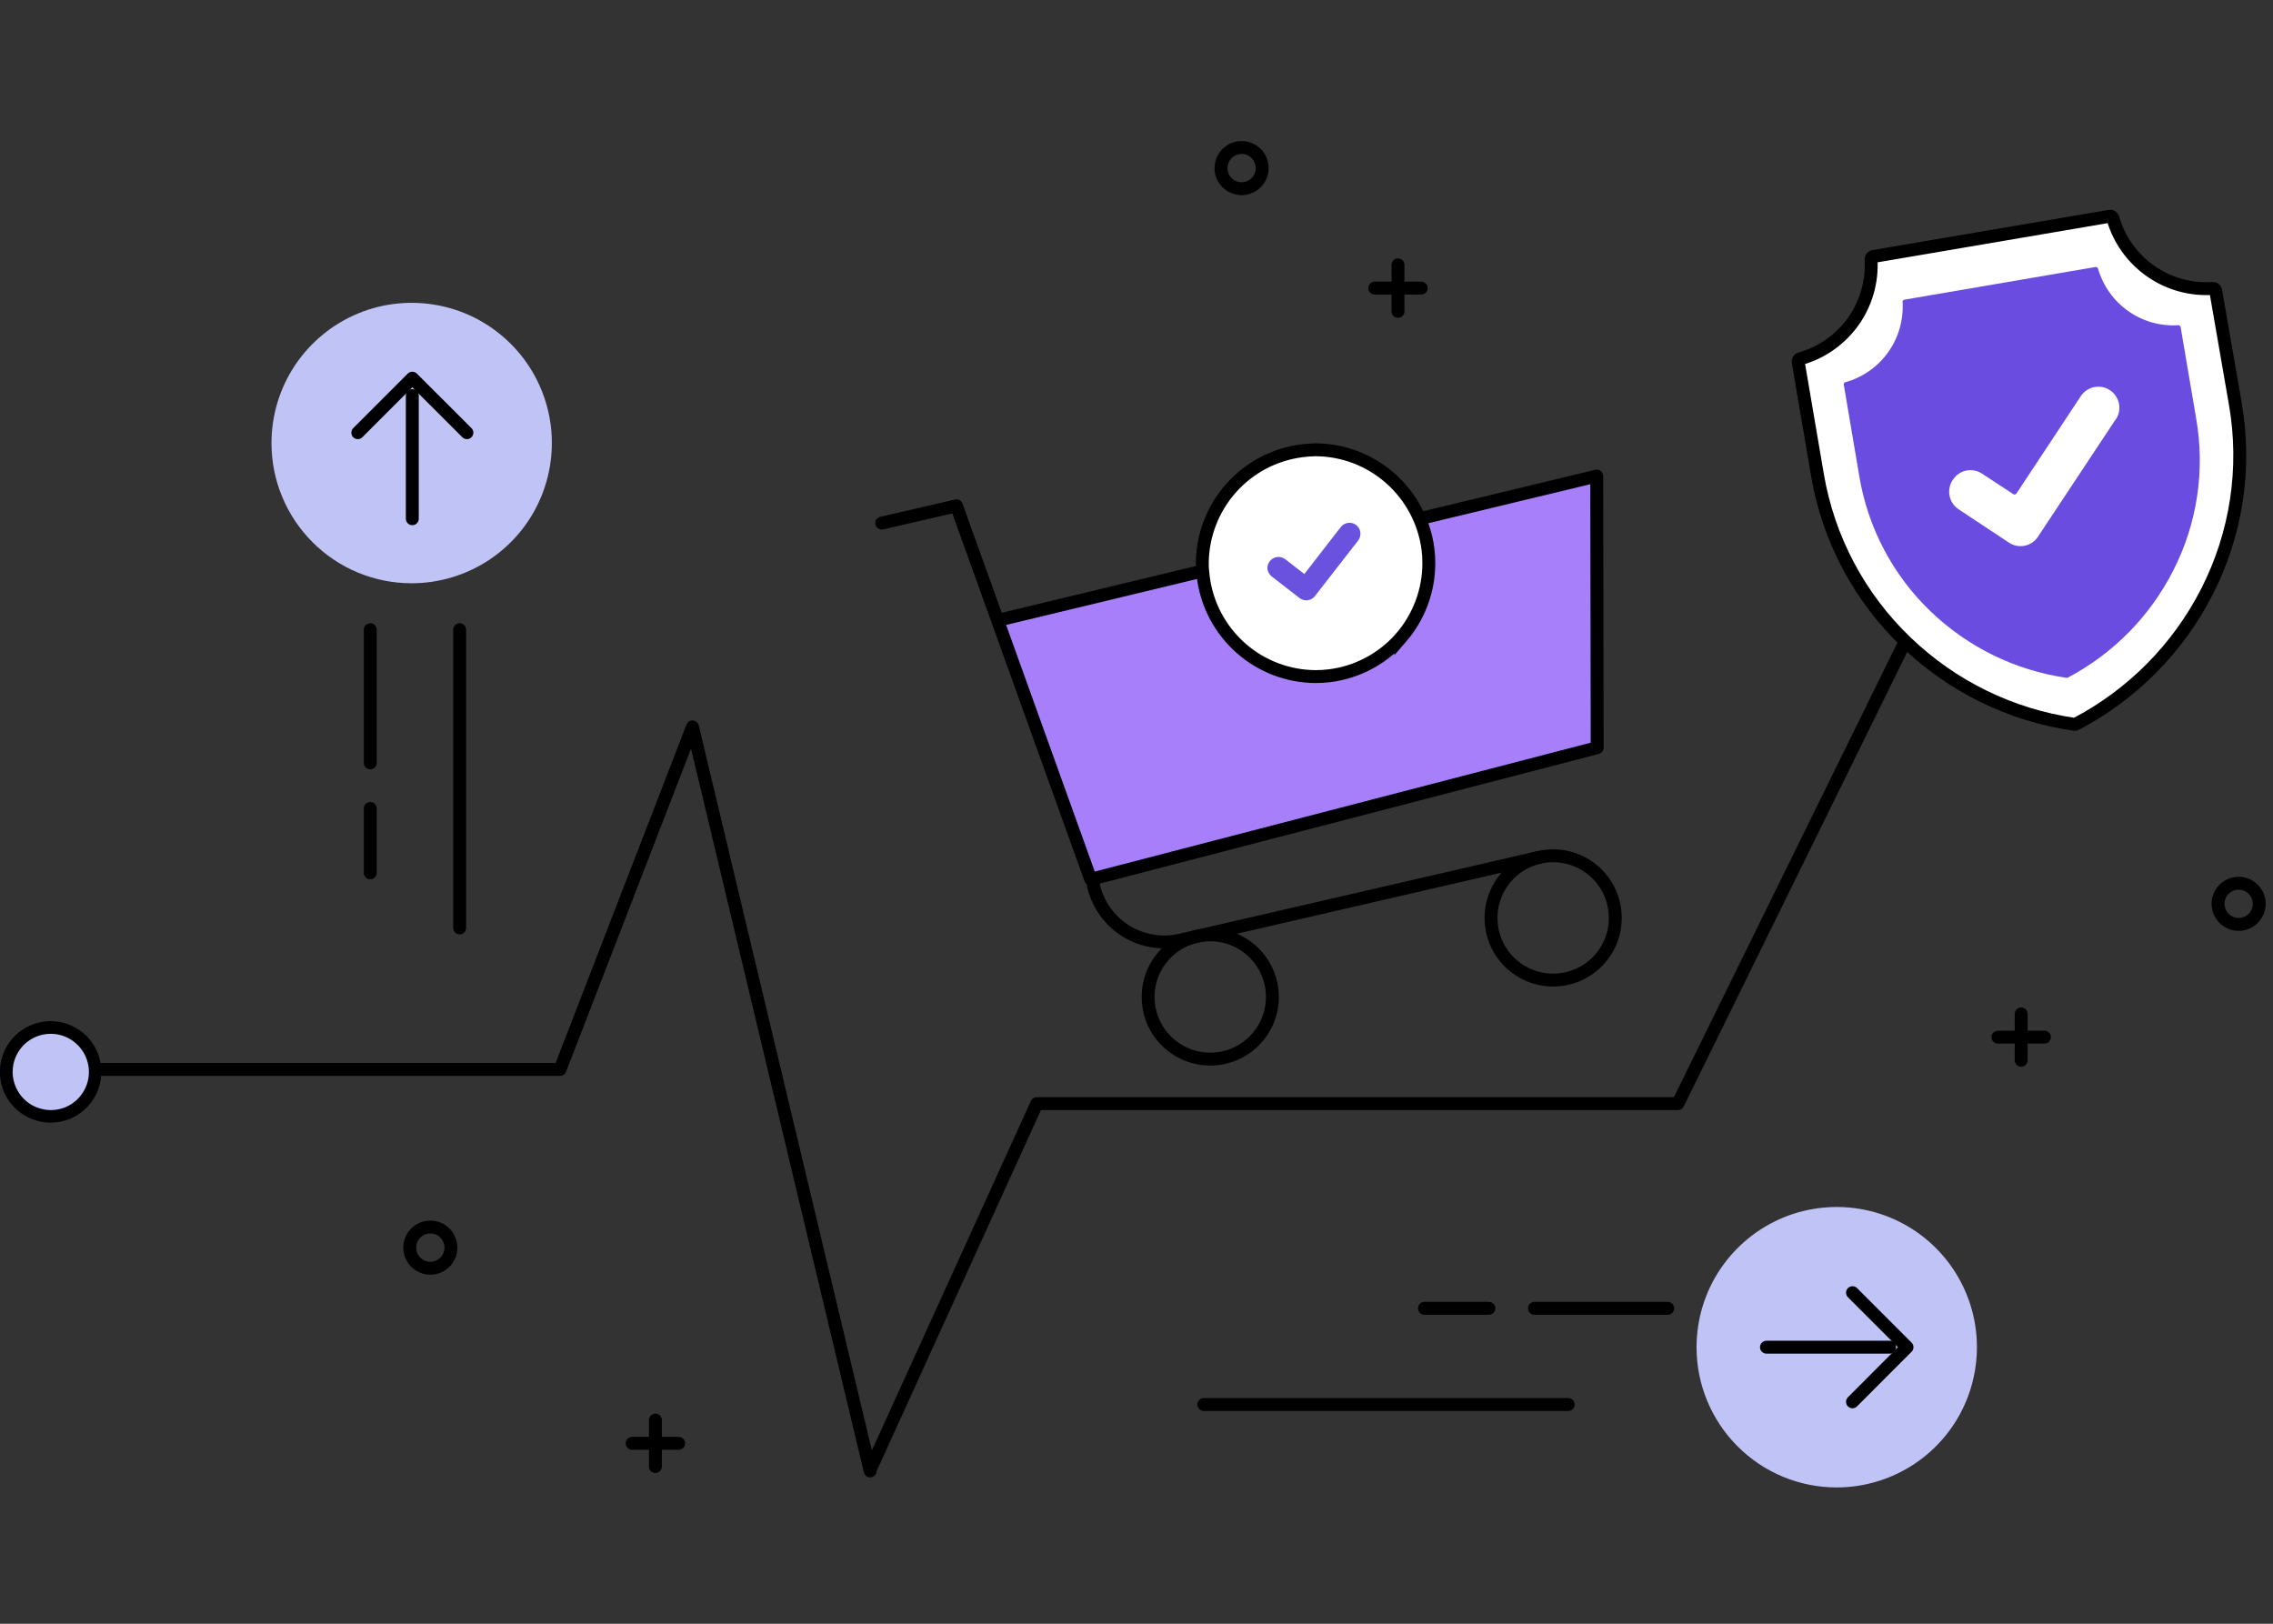 <svg xmlns="http://www.w3.org/2000/svg" xml:space="preserve" viewBox="0 0 266 190" width="266" height="190">
  <rect x="0" y="0" width="266" height="190" fill="#333333" stroke="none"/>
  <path fill="#A77FFA" d="m127.58 102.18 59.28-15.4-.05-31.79-70.12 16.89 10.89 30.3z"/>
  <path fill="#C0C3F6" d="M48.16 68.25c3.25 0 6.42-.96 9.12-2.76 2.7-1.8 4.81-4.36 6.05-7.36 1.24-3 1.57-6.3.94-9.48-.63-3.18-2.19-6.11-4.49-8.41s-5.22-3.86-8.4-4.49c-3.18-.63-6.49-.31-9.48.93s-5.56 3.35-7.37 6.05c-1.8 2.7-2.76 5.87-2.76 9.12 0 4.35 1.73 8.52 4.8 11.59 3.07 3.08 7.24 4.81 11.59 4.81z"/>
  <path fill="none" stroke="#000" stroke-linecap="round" stroke-linejoin="round" stroke-width="1.51" d="m231.8 57.08-35.44 72.06h-75.03l-19.43 42.69" class="invert-stroke"/>
  <path fill="none" stroke="#000" stroke-linecap="round" stroke-linejoin="round" stroke-width="1.51" d="M101.83 172.12 81.04 85.06l-15.5 40.08H11.01" class="invert-stroke"/>
  <path fill="none" stroke="#000" stroke-linecap="round" stroke-linejoin="round" stroke-width="1.51" d="M141.63 123.93c4.01 0 7.27-3.25 7.27-7.27s-3.25-7.27-7.27-7.27-7.27 3.25-7.27 7.27 3.26 7.27 7.27 7.27z" class="invert-stroke"/>
  <path fill="none" stroke="#000" stroke-linecap="round" stroke-linejoin="round" stroke-width="1.51" d="M181.76 114.68c4.01 0 7.27-3.25 7.27-7.27s-3.26-7.27-7.27-7.27-7.27 3.25-7.27 7.27 3.25 7.27 7.27 7.27z" class="invert-stroke"/>
  <path fill="none" stroke="#000" stroke-linecap="round" stroke-linejoin="round" stroke-width="1.51" d="m103.18 61.21 8.75-2.02 15.71 43.7 59.27-15.4-.05-31.79-70.11 16.89" class="invert-stroke"/>
  <path fill="none" stroke="#000" stroke-linecap="round" stroke-linejoin="round" stroke-width="1.51" d="M180.12 100.32 138.18 110c-2.19.51-4.5.13-6.42-1.06-1.91-1.19-3.28-3.09-3.79-5.28" class="invert-stroke"/>
  <path fill="#FFF" stroke="#000" stroke-miterlimit="10" stroke-width="1.51" d="M163.94 74.64c-2.15 2.45-5.12 4.03-8.35 4.43-.53.06-1.07.1-1.6.1-3.23-.01-6.35-1.19-8.77-3.33s-3.99-5.08-4.4-8.29c-.07-.53-.12-1.07-.12-1.61.01-3.24 1.2-6.36 3.34-8.79s5.09-3.99 8.3-4.4c.53-.07 1.07-.11 1.6-.12 3.23.01 6.35 1.2 8.77 3.34s3.99 5.09 4.4 8.29c.07.53.1 1.07.1 1.61.01 3.22-1.16 6.34-3.27 8.77z" class="invert-stroke"/>
  <path fill="#6A52DE" d="M159.2 62.46c.01.29-.09.57-.27.8l-5.05 6.49c-.1.14-.23.25-.38.33-.15.08-.31.14-.48.16-.17.02-.34.01-.5-.04s-.32-.13-.45-.23l-3.25-2.52c-.15-.12-.27-.27-.36-.45-.09-.17-.14-.36-.14-.55.01-.28.1-.56.28-.78.1-.13.23-.25.38-.33.15-.08.31-.14.47-.16.17-.02.34-.01.5.03s.31.12.45.22l2.24 1.74 4.26-5.49c.16-.21.39-.37.65-.45s.53-.07.79.01c.25.09.48.25.63.47.16.22.24.48.23.75z"/>
  <path fill="#FFF" stroke="#000" stroke-linecap="round" stroke-linejoin="round" stroke-width="1.51" d="m259.29 33.98 2.3 13.27c1.31 7.5.14 15.22-3.33 22-3.39 6.64-8.76 12.05-15.37 15.5h-.18c-7.38-1.07-14.23-4.42-19.61-9.58-5.49-5.24-9.14-12.11-10.41-19.59l-2.26-13.26c-.01-.07.01-.15.05-.21s.1-.11.17-.13c2.51-.69 4.7-2.23 6.22-4.35 1.51-2.12 2.25-4.69 2.09-7.29 0-.07.02-.15.06-.2.04-.06.11-.1.18-.12l27.72-4.72c.07-.01.15.01.21.05s.11.1.13.17c.71 2.51 2.27 4.69 4.4 6.19 2.13 1.5 4.71 2.22 7.31 2.04.07 0 .14.02.2.06.06.04.1.1.12.17z" class="invert-stroke"/>
  <path fill="#6A4CE0" d="m255.19 38.26 1.82 10.72c1.06 6.06.12 12.29-2.68 17.77-2.72 5.37-7.05 9.76-12.38 12.56-.05.01-.1.01-.15 0-5.96-.87-11.5-3.58-15.85-7.75-4.42-4.23-7.35-9.78-8.36-15.81l-1.82-10.74c-.01-.06 0-.12.03-.17s.08-.09.14-.11c2.03-.56 3.8-1.8 5.02-3.51s1.82-3.79 1.69-5.89c-.01-.06.01-.12.05-.17.04-.05.09-.08.15-.09l22.39-3.83c.06-.01.12 0 .17.04.05.03.09.08.11.14.58 2.02 1.83 3.78 3.55 4.99s3.8 1.79 5.9 1.64c.05.02.1.04.13.08.04.04.07.08.09.13z"/>
  <path fill="#FFF" d="M247.64 49.01c-.02.05-.05.09-.09.12l-9.06 13.68c-.18.27-.4.5-.67.68s-.57.31-.88.37c-.32.06-.64.06-.96 0s-.62-.19-.89-.37l-5.89-3.9c-.27-.18-.5-.41-.68-.68s-.31-.57-.37-.89-.07-.64 0-.96c.06-.32.18-.62.36-.89l.05-.06c.18-.27.4-.5.67-.68s.57-.31.88-.37c.32-.06.64-.06.96 0s.62.19.89.37l3.63 2.38c.03.02.07.04.1.05.04.01.08.01.11 0 .04-.01.07-.02.1-.04s.06-.05.08-.08l7.49-11.33c.17-.27.39-.51.66-.7.26-.19.56-.32.87-.4.32-.07.64-.08.96-.03.32.05.62.17.9.34s.51.39.7.66c.19.26.32.56.4.87.07.31.08.64.03.96s-.17.62-.34.9h-.01z"/>
  <path fill="#C0C3F6" d="M5.94 130.62c2.87 0 5.19-2.32 5.19-5.19 0-2.87-2.32-5.19-5.19-5.19s-5.19 2.32-5.19 5.19c0 2.87 2.32 5.19 5.19 5.19z"/>
  <path d="M5.93 120.97c.88 0 1.75.26 2.48.75s1.31 1.19 1.65 2 .43 1.71.26 2.58-.6 1.66-1.22 2.29c-.62.62-1.42 1.05-2.29 1.22s-1.76.08-2.58-.26-1.51-.91-2-1.65-.75-1.6-.75-2.48c0-1.18.47-2.31 1.3-3.15.84-.83 1.97-1.3 3.15-1.3zm0-1.48c-1.18 0-2.32.35-3.3 1s-1.74 1.58-2.19 2.67-.57 2.28-.34 3.43.8 2.21 1.63 3.04c.83.83 1.89 1.39 3.04 1.62s2.35.11 3.43-.34c1.09-.45 2.01-1.21 2.66-2.19.65-.98 1-2.13 1-3.3 0-.78-.15-1.55-.45-2.27-.3-.72-.74-1.38-1.29-1.93s-1.21-.99-1.93-1.28c-.71-.3-1.48-.45-2.26-.45z" class="invert-fill"/>
  <path fill="none" stroke="#000" stroke-miterlimit="10" stroke-width="1.51" d="M145.3 22.08c1.33 0 2.41-1.08 2.41-2.41s-1.08-2.41-2.41-2.41-2.41 1.08-2.41 2.41 1.08 2.41 2.41 2.41z" class="invert-stroke"/>
  <path fill="none" stroke="#000" stroke-linecap="round" stroke-linejoin="round" stroke-width="1.51" d="M163.6 30.99v5.44" class="invert-stroke"/>
  <path fill="none" stroke="#000" stroke-linecap="round" stroke-linejoin="round" stroke-width="1.51" d="M166.32 33.71h-5.44" class="invert-stroke"/>
  <path fill="none" stroke="#000" stroke-linecap="round" stroke-linejoin="round" stroke-width="1.51" d="M76.7 166.17v5.44" class="invert-stroke"/>
  <path fill="none" stroke="#000" stroke-linecap="round" stroke-linejoin="round" stroke-width="1.51" d="M79.42 168.89h-5.44" class="invert-stroke"/>
  <path fill="none" stroke="#000" stroke-miterlimit="10" stroke-width="1.51" d="M261.98 108.17c1.33 0 2.41-1.08 2.41-2.41s-1.08-2.41-2.41-2.41-2.41 1.08-2.41 2.41 1.08 2.41 2.41 2.41z" class="invert-stroke"/>
  <path fill="none" stroke="#000" stroke-miterlimit="10" stroke-width="1.51" d="M50.36 148.4c1.33 0 2.41-1.08 2.41-2.41s-1.08-2.41-2.41-2.41-2.41 1.08-2.41 2.41 1.08 2.41 2.41 2.41z" class="invert-stroke"/>
  <path fill="none" stroke="#000" stroke-linecap="round" stroke-linejoin="round" stroke-width="1.51" d="M236.53 124.07v-5.43" class="invert-stroke"/>
  <path fill="none" stroke="#000" stroke-linecap="round" stroke-linejoin="round" stroke-width="1.51" d="M233.81 121.36h5.44" class="invert-stroke"/>
  <path fill="none" stroke="#000" stroke-linecap="round" stroke-linejoin="round" stroke-width="1.51" d="M43.33 73.68v15.59" class="invert-stroke"/>
  <path fill="none" stroke="#000" stroke-linecap="round" stroke-linejoin="round" stroke-width="1.51" d="M43.33 94.6v7.54" class="invert-stroke"/>
  <path fill="none" stroke="#000" stroke-linecap="round" stroke-linejoin="round" stroke-width="1.51" d="M53.79 73.68v34.9" class="invert-stroke"/>
  <path fill="none" stroke="#000" stroke-linecap="round" stroke-linejoin="round" stroke-width="1.51" d="M195.16 153.09h-15.59" class="invert-stroke"/>
  <path fill="none" stroke="#000" stroke-linecap="round" stroke-linejoin="round" stroke-width="1.51" d="M174.24 153.09h-7.54" class="invert-stroke"/>
  <path fill="none" stroke="#000" stroke-linecap="round" stroke-linejoin="round" stroke-width="1.51" d="M183.52 164.35h-42.64" class="invert-stroke"/>
  <path fill="none" stroke="#000" stroke-linecap="round" stroke-linejoin="round" stroke-width="1.51" d="M48.25 46.29V60.7"/>
  <path fill="none" stroke="#000" stroke-linecap="round" stroke-linejoin="round" stroke-width="1.51" d="m41.87 50.63 6.38-6.38 6.39 6.38"/>
  <path fill="#C0C3F6" d="M214.93 174.05c3.25 0 6.42-.96 9.12-2.76 2.7-1.8 4.81-4.36 6.05-7.36 1.24-3 1.57-6.3.94-9.48-.63-3.18-2.19-6.11-4.49-8.41-2.3-2.3-5.22-3.86-8.4-4.49-3.18-.63-6.49-.31-9.48.93s-5.56 3.35-7.37 6.05c-1.8 2.7-2.76 5.87-2.76 9.12 0 4.35 1.73 8.52 4.8 11.59 3.07 3.08 7.24 4.81 11.59 4.81z"/>
  <path fill="none" stroke="#000" stroke-linecap="round" stroke-linejoin="round" stroke-width="1.51" d="M221.13 157.64h-14.41"/>
  <path fill="none" stroke="#000" stroke-linecap="round" stroke-linejoin="round" stroke-width="1.51" d="m216.79 151.26 6.38 6.38-6.38 6.39"/>
</svg>
